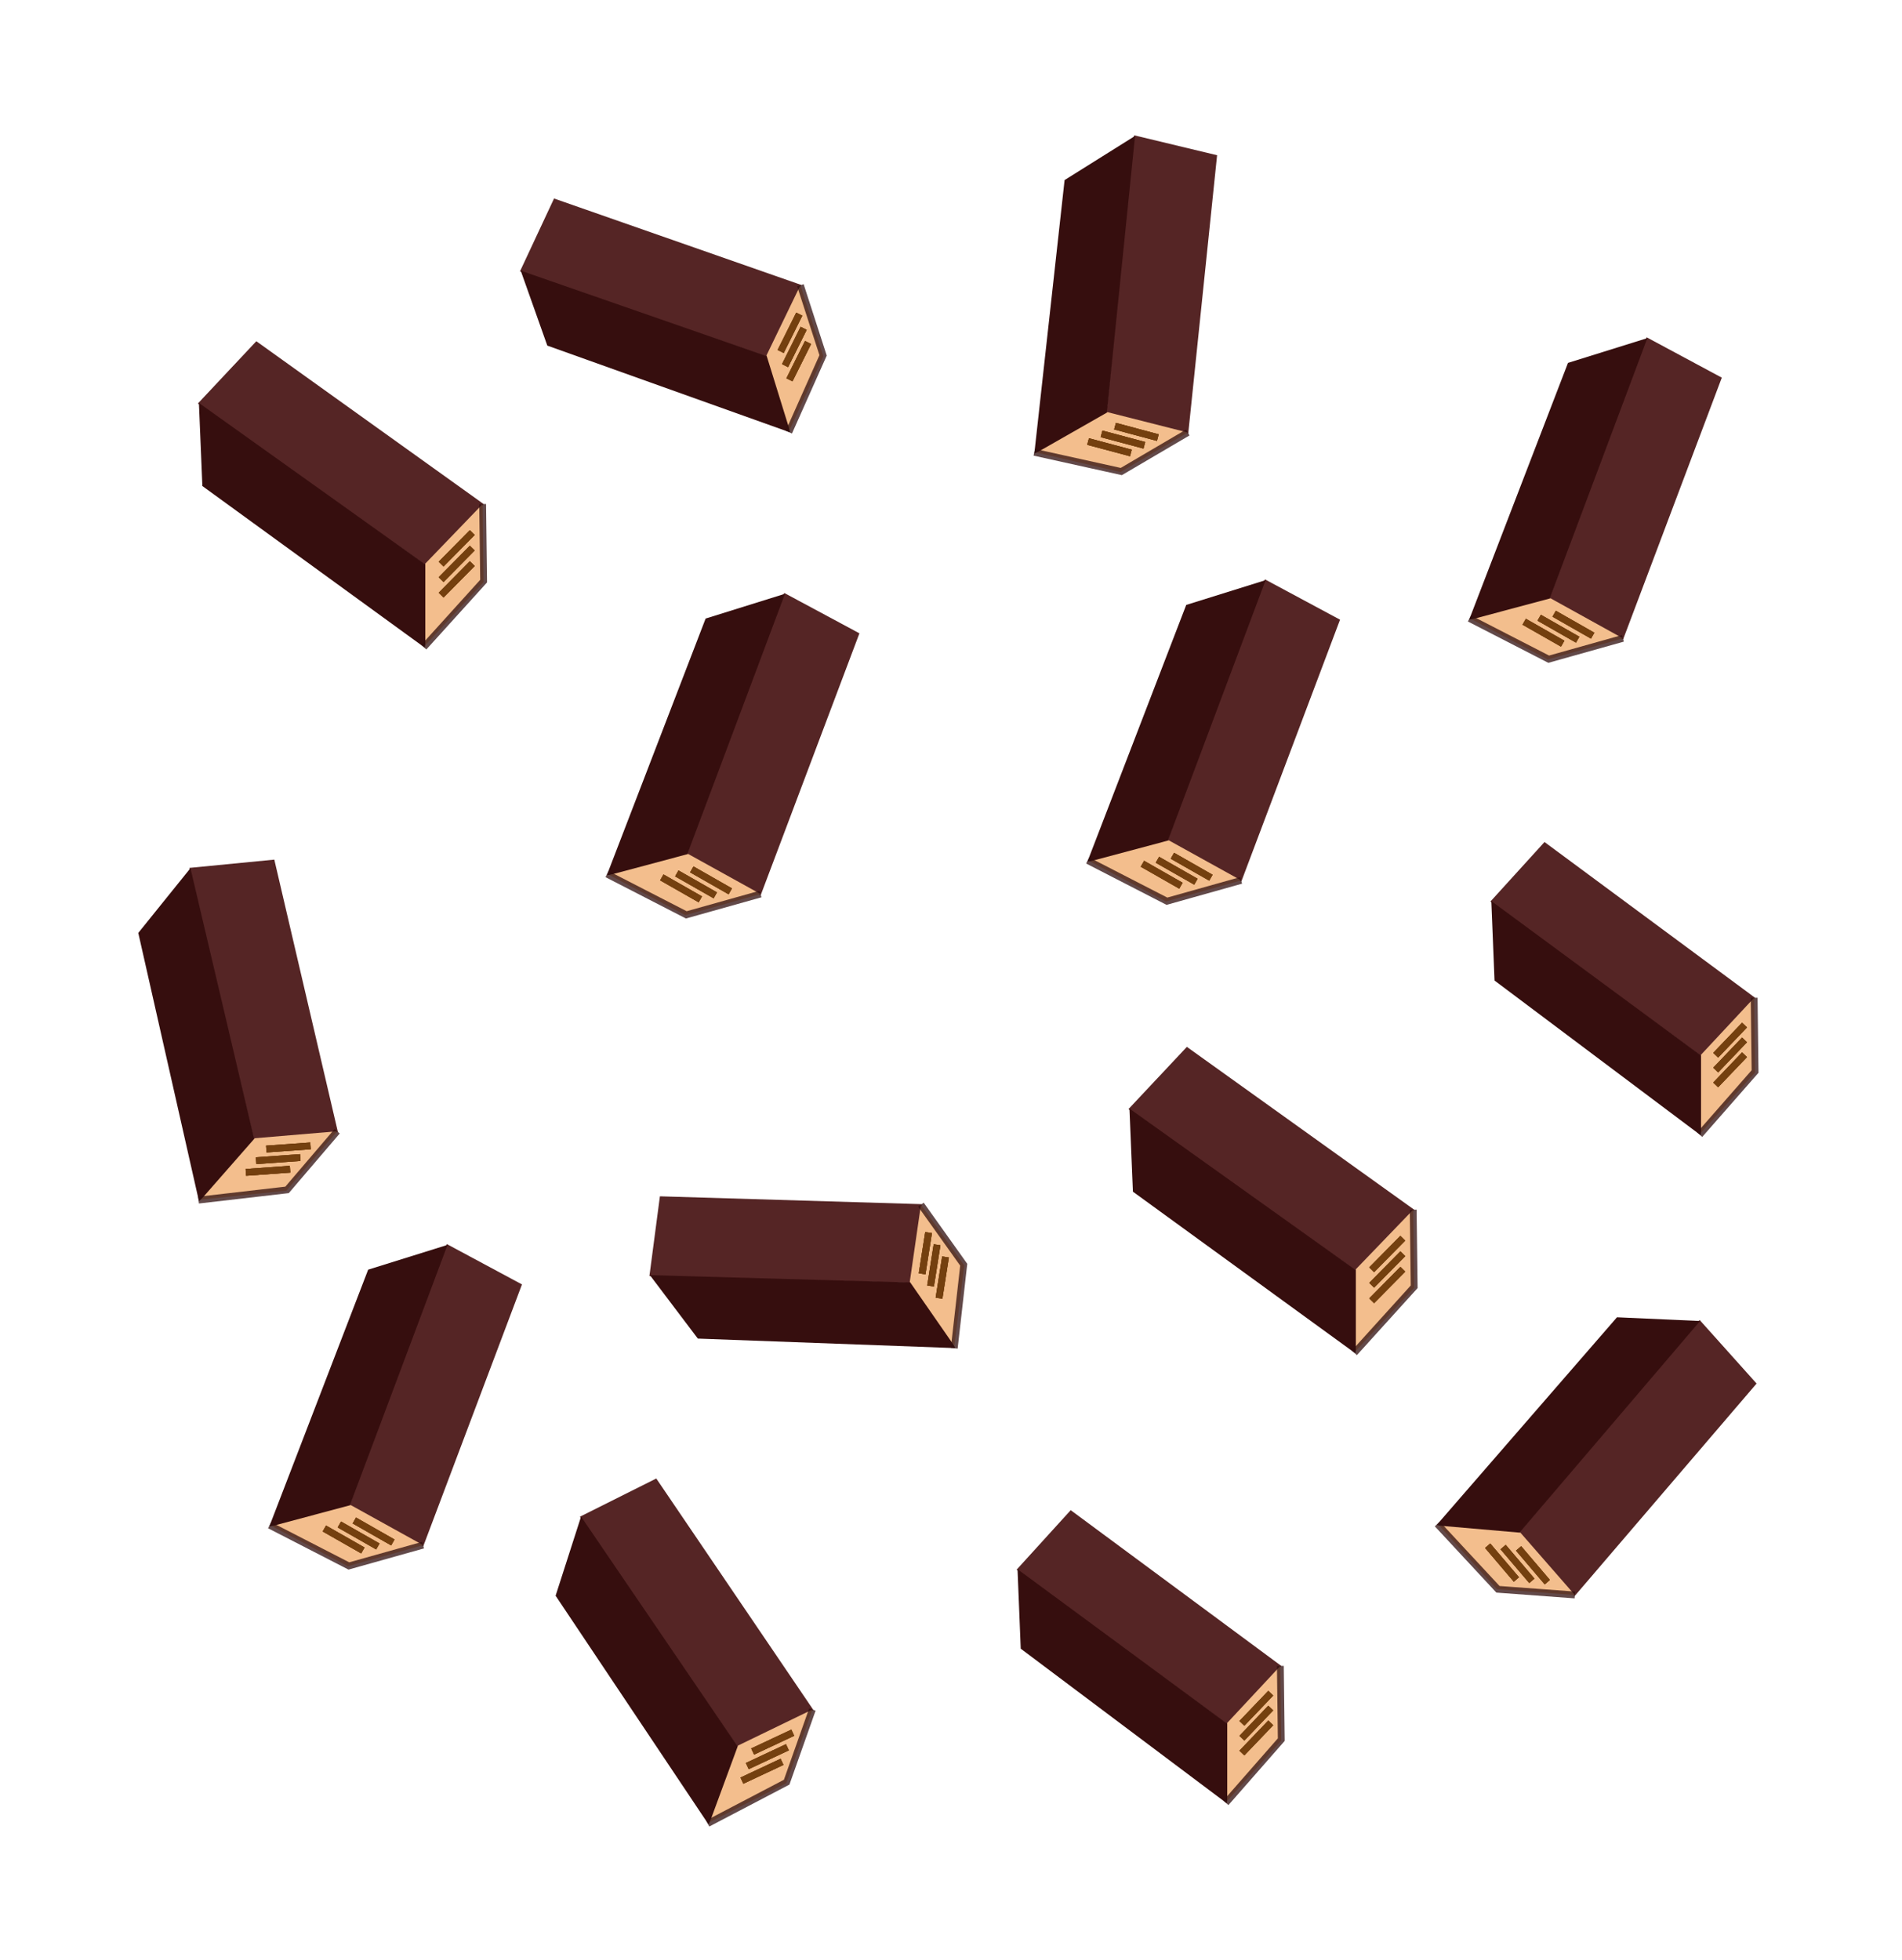 <svg width="558" height="575" viewBox="0 0 558 575" fill="none" xmlns="http://www.w3.org/2000/svg">
<path d="M75.198 100.098L141.885 147.862L127.943 168.023L58.065 118.351L75.198 100.098Z" fill="#552525"/>
<path d="M58.355 118.204L127.894 167.825L124.628 190L59.37 142.576L58.355 118.204Z" fill="#360E0E"/>
<path d="M124.773 165.334L141.598 147.862L141.885 170.766L124.773 189.266V165.334Z" fill="#F3BE8D"/>
<path d="M138.55 156.231L129.414 165.481" stroke="#74400F" stroke-width="2"/>
<path d="M138.55 156.231L129.414 165.481" stroke="#74400F" stroke-width="2"/>
<path d="M138.55 156.231L129.414 165.481" stroke="#74400F" stroke-width="2"/>
<path d="M138.55 160.782L129.414 170.032" stroke="#74400F" stroke-width="2"/>
<path d="M138.55 160.782L129.414 170.032" stroke="#74400F" stroke-width="2"/>
<path d="M138.55 160.782L129.414 170.032" stroke="#74400F" stroke-width="2"/>
<path d="M138.55 165.334L129.414 174.584" stroke="#74400F" stroke-width="2"/>
<path d="M138.55 165.334L129.414 174.584" stroke="#74400F" stroke-width="2"/>
<path d="M138.55 165.334L129.414 174.584" stroke="#74400F" stroke-width="2"/>
<path d="M141.595 147.862L141.885 170.472L124.338 189.853" stroke="#2E0D0D" stroke-opacity="0.75" stroke-width="2"/>
<path d="M348.198 307.098L414.885 354.862L400.943 375.023L331.065 325.351L348.198 307.098Z" fill="#552525"/>
<path d="M331.355 325.204L400.894 374.825L397.628 397L332.37 349.576L331.355 325.204Z" fill="#360E0E"/>
<path d="M397.773 372.334L414.598 354.862L414.885 377.766L397.773 396.266V372.334Z" fill="#F3BE8D"/>
<path d="M411.55 363.231L402.414 372.481" stroke="#74400F" stroke-width="2"/>
<path d="M411.55 363.231L402.414 372.481" stroke="#74400F" stroke-width="2"/>
<path d="M411.55 363.231L402.414 372.481" stroke="#74400F" stroke-width="2"/>
<path d="M411.55 367.782L402.414 377.032" stroke="#74400F" stroke-width="2"/>
<path d="M411.55 367.782L402.414 377.032" stroke="#74400F" stroke-width="2"/>
<path d="M411.55 367.782L402.414 377.032" stroke="#74400F" stroke-width="2"/>
<path d="M411.55 372.334L402.414 381.584" stroke="#74400F" stroke-width="2"/>
<path d="M411.55 372.334L402.414 381.584" stroke="#74400F" stroke-width="2"/>
<path d="M411.55 372.334L402.414 381.584" stroke="#74400F" stroke-width="2"/>
<path d="M414.595 354.862L414.885 377.472L397.338 396.853" stroke="#2E0D0D" stroke-opacity="0.75" stroke-width="2"/>
<path d="M162.544 58.229L235.071 83.589L228.441 105.832L152.551 79.603L162.544 58.229Z" fill="#552525"/>
<path d="M152.766 79.389L228.342 105.664L231.73 126.821L160.564 101.38L152.766 79.389Z" fill="#360E0E"/>
<path d="M224.876 104.244L234.817 83.668L241.555 104.516L231.65 126.11L224.876 104.244Z" fill="#F3BE8D"/>
<path d="M234.489 92.15L229.023 103.106" stroke="#74400F" stroke-width="2"/>
<path d="M234.489 92.15L229.023 103.106" stroke="#74400F" stroke-width="2"/>
<path d="M234.489 92.15L229.023 103.106" stroke="#74400F" stroke-width="2"/>
<path d="M235.777 96.308L230.312 107.264" stroke="#74400F" stroke-width="2"/>
<path d="M235.777 96.308L230.312 107.264" stroke="#74400F" stroke-width="2"/>
<path d="M235.777 96.308L230.312 107.264" stroke="#74400F" stroke-width="2"/>
<path d="M237.066 100.467L231.6 111.423" stroke="#74400F" stroke-width="2"/>
<path d="M237.066 100.467L231.6 111.423" stroke="#74400F" stroke-width="2"/>
<path d="M237.066 100.467L231.6 111.423" stroke="#74400F" stroke-width="2"/>
<path d="M234.815 83.669L241.472 104.248L231.431 126.766" stroke="#2E0D0D" stroke-opacity="0.75" stroke-width="2"/>
<path d="M453.12 247.007L514.894 292.694L501.979 311.979L437.25 264.466L453.12 247.007Z" fill="#552525"/>
<path d="M437.518 264.325L501.933 311.789L498.908 333L438.459 287.638L437.518 264.325Z" fill="#360E0E"/>
<path d="M499.043 309.406L514.627 292.694L514.894 314.602L499.043 332.298V309.406Z" fill="#F3BE8D"/>
<path d="M511.804 300.699L503.341 309.547" stroke="#74400F" stroke-width="2"/>
<path d="M511.804 300.699L503.341 309.547" stroke="#74400F" stroke-width="2"/>
<path d="M511.804 300.699L503.341 309.547" stroke="#74400F" stroke-width="2"/>
<path d="M511.804 305.052L503.341 313.9" stroke="#74400F" stroke-width="2"/>
<path d="M511.804 305.052L503.341 313.9" stroke="#74400F" stroke-width="2"/>
<path d="M511.804 305.052L503.341 313.9" stroke="#74400F" stroke-width="2"/>
<path d="M511.804 309.406L503.341 318.254" stroke="#74400F" stroke-width="2"/>
<path d="M511.804 309.406L503.341 318.254" stroke="#74400F" stroke-width="2"/>
<path d="M511.804 309.406L503.341 318.254" stroke="#74400F" stroke-width="2"/>
<path d="M514.625 292.694L514.894 314.321L498.64 332.859" stroke="#2E0D0D" stroke-opacity="0.75" stroke-width="2"/>
<path d="M314.12 443.007L375.894 488.694L362.979 507.979L298.25 460.466L314.12 443.007Z" fill="#552525"/>
<path d="M298.518 460.325L362.933 507.789L359.908 529L299.459 483.638L298.518 460.325Z" fill="#360E0E"/>
<path d="M360.043 505.406L375.627 488.694L375.894 510.602L360.043 528.298V505.406Z" fill="#F3BE8D"/>
<path d="M372.804 496.699L364.341 505.547" stroke="#74400F" stroke-width="2"/>
<path d="M372.804 496.699L364.341 505.547" stroke="#74400F" stroke-width="2"/>
<path d="M372.804 496.699L364.341 505.547" stroke="#74400F" stroke-width="2"/>
<path d="M372.804 501.052L364.341 509.9" stroke="#74400F" stroke-width="2"/>
<path d="M372.804 501.052L364.341 509.9" stroke="#74400F" stroke-width="2"/>
<path d="M372.804 501.052L364.341 509.9" stroke="#74400F" stroke-width="2"/>
<path d="M372.804 505.406L364.341 514.254" stroke="#74400F" stroke-width="2"/>
<path d="M372.804 505.406L364.341 514.254" stroke="#74400F" stroke-width="2"/>
<path d="M372.804 505.406L364.341 514.254" stroke="#74400F" stroke-width="2"/>
<path d="M375.625 488.694L375.894 510.321L359.64 528.859" stroke="#2E0D0D" stroke-opacity="0.75" stroke-width="2"/>
<path d="M193.601 350.937L270.399 353.239L270.788 376.446L190.521 374.329L193.601 350.937Z" fill="#552525"/>
<path d="M190.661 374.061L270.642 376.316L280.253 395.465L204.728 392.675L190.661 374.061Z" fill="#360E0E"/>
<path d="M266.909 376.007L270.181 353.391L282.893 371.236L279.963 394.811L266.909 376.007Z" fill="#F3BE8D"/>
<path d="M272.426 361.577L270.52 373.671" stroke="#74400F" stroke-width="2"/>
<path d="M272.426 361.577L270.52 373.671" stroke="#74400F" stroke-width="2"/>
<path d="M272.426 361.577L270.52 373.671" stroke="#74400F" stroke-width="2"/>
<path d="M274.909 365.153L273.003 377.247" stroke="#74400F" stroke-width="2"/>
<path d="M274.909 365.153L273.003 377.247" stroke="#74400F" stroke-width="2"/>
<path d="M274.909 365.153L273.003 377.247" stroke="#74400F" stroke-width="2"/>
<path d="M277.392 368.729L275.485 380.824" stroke="#74400F" stroke-width="2"/>
<path d="M277.392 368.729L275.485 380.824" stroke="#74400F" stroke-width="2"/>
<path d="M277.392 368.729L275.485 380.824" stroke="#74400F" stroke-width="2"/>
<path d="M270.179 353.392L282.733 371.005L279.953 395.503" stroke="#2E0D0D" stroke-opacity="0.75" stroke-width="2"/>
<path d="M357.066 45.535L348.604 127.125L324.184 125L332.724 39.692L357.066 45.535Z" fill="#552525"/>
<path d="M332.995 39.872L324.332 124.859L303.45 133.006L312.325 52.825L332.995 39.872Z" fill="#360E0E"/>
<path d="M324.95 120.914L348.462 126.876L328.707 138.47L304.16 132.768L324.95 120.914Z" fill="#F3BE8D"/>
<path d="M339.682 128.373L327.121 125.018" stroke="#74400F" stroke-width="2"/>
<path d="M339.682 128.373L327.121 125.018" stroke="#74400F" stroke-width="2"/>
<path d="M339.682 128.373L327.121 125.018" stroke="#74400F" stroke-width="2"/>
<path d="M335.728 130.628L323.167 127.272" stroke="#74400F" stroke-width="2"/>
<path d="M335.728 130.628L323.167 127.272" stroke="#74400F" stroke-width="2"/>
<path d="M335.728 130.628L323.167 127.272" stroke="#74400F" stroke-width="2"/>
<path d="M331.774 132.882L319.213 129.527" stroke="#74400F" stroke-width="2"/>
<path d="M331.774 132.882L319.213 129.527" stroke="#74400F" stroke-width="2"/>
<path d="M331.774 132.882L319.213 129.527" stroke="#74400F" stroke-width="2"/>
<path d="M348.46 126.874L328.962 138.325L303.434 132.681" stroke="#2E0D0D" stroke-opacity="0.75" stroke-width="2"/>
<path d="M515.338 405.86L461.991 468.171L443.109 452.539L498.633 387.214L515.338 405.86Z" fill="#552525"/>
<path d="M498.755 387.516L443.311 452.508L421.501 447.338L474.385 386.421L498.755 387.516Z" fill="#360E0E"/>
<path d="M446.062 449.614L462.015 467.885L439.172 466.193L422.22 447.546L446.062 449.614Z" fill="#F3BE8D"/>
<path d="M453.941 464.125L445.515 454.224" stroke="#74400F" stroke-width="2"/>
<path d="M453.941 464.125L445.515 454.224" stroke="#74400F" stroke-width="2"/>
<path d="M453.941 464.125L445.515 454.224" stroke="#74400F" stroke-width="2"/>
<path d="M449.407 463.732L440.981 453.831" stroke="#74400F" stroke-width="2"/>
<path d="M449.407 463.732L440.981 453.831" stroke="#74400F" stroke-width="2"/>
<path d="M449.407 463.732L440.981 453.831" stroke="#74400F" stroke-width="2"/>
<path d="M444.872 463.339L436.446 453.438" stroke="#74400F" stroke-width="2"/>
<path d="M444.872 463.339L436.446 453.438" stroke="#74400F" stroke-width="2"/>
<path d="M444.872 463.339L436.446 453.438" stroke="#74400F" stroke-width="2"/>
<path d="M462.016 467.882L439.464 466.218L421.672 447.062" stroke="#2E0D0D" stroke-opacity="0.75" stroke-width="2"/>
<path d="M80.475 252.169L99.123 332.049L75.348 338.015L55.559 254.596L80.475 252.169Z" fill="#552525"/>
<path d="M55.874 254.677L75.442 337.834L58.366 352.353L40.568 273.671L55.874 254.677Z" fill="#360E0E"/>
<path d="M74.738 333.903L98.907 331.859L84.022 349.27L58.959 351.897L74.738 333.903Z" fill="#F3BE8D"/>
<path d="M91.098 336.142L78.13 337.073" stroke="#74400F" stroke-width="2"/>
<path d="M91.098 336.142L78.13 337.073" stroke="#74400F" stroke-width="2"/>
<path d="M91.098 336.142L78.13 337.073" stroke="#74400F" stroke-width="2"/>
<path d="M88.097 339.564L75.129 340.495" stroke="#74400F" stroke-width="2"/>
<path d="M88.097 339.564L75.129 340.495" stroke="#74400F" stroke-width="2"/>
<path d="M88.097 339.564L75.129 340.495" stroke="#74400F" stroke-width="2"/>
<path d="M85.096 342.986L72.129 343.917" stroke="#74400F" stroke-width="2"/>
<path d="M85.096 342.986L72.129 343.917" stroke="#74400F" stroke-width="2"/>
<path d="M85.096 342.986L72.129 343.917" stroke="#74400F" stroke-width="2"/>
<path d="M98.905 331.858L84.216 349.049L58.245 352.051" stroke="#2E0D0D" stroke-opacity="0.75" stroke-width="2"/>
<path d="M393.134 181.784L364.195 258.538L341.119 250.27L371.078 169.942L393.134 181.784Z" fill="#552525"/>
<path d="M371.295 170.184L341.298 250.172L319.031 252.739L348.01 177.454L371.295 170.184Z" fill="#360E0E"/>
<path d="M342.9 246.514L364.121 258.26L342.067 264.448L319.778 252.689L342.9 246.514Z" fill="#F3BE8D"/>
<path d="M355.249 257.475L343.955 251.036" stroke="#74400F" stroke-width="2"/>
<path d="M355.249 257.475L343.955 251.036" stroke="#74400F" stroke-width="2"/>
<path d="M355.249 257.475L343.955 251.036" stroke="#74400F" stroke-width="2"/>
<path d="M350.852 258.65L339.558 252.21" stroke="#74400F" stroke-width="2"/>
<path d="M350.852 258.65L339.558 252.21" stroke="#74400F" stroke-width="2"/>
<path d="M350.852 258.65L339.558 252.21" stroke="#74400F" stroke-width="2"/>
<path d="M346.455 259.824L335.161 253.384" stroke="#74400F" stroke-width="2"/>
<path d="M346.455 259.824L335.161 253.384" stroke="#74400F" stroke-width="2"/>
<path d="M346.455 259.824L335.161 253.384" stroke="#74400F" stroke-width="2"/>
<path d="M364.121 258.258L342.35 264.373L319.098 252.421" stroke="#2E0D0D" stroke-opacity="0.75" stroke-width="2"/>
<path d="M505.134 110.784L476.195 187.538L453.119 179.27L483.078 98.942L505.134 110.784Z" fill="#552525"/>
<path d="M483.295 99.184L453.298 179.172L431.031 181.739L460.01 106.454L483.295 99.184Z" fill="#360E0E"/>
<path d="M454.9 175.514L476.121 187.26L454.067 193.448L431.778 181.689L454.9 175.514Z" fill="#F3BE8D"/>
<path d="M467.249 186.475L455.955 180.036" stroke="#74400F" stroke-width="2"/>
<path d="M467.249 186.475L455.955 180.036" stroke="#74400F" stroke-width="2"/>
<path d="M467.249 186.475L455.955 180.036" stroke="#74400F" stroke-width="2"/>
<path d="M462.852 187.65L451.558 181.21" stroke="#74400F" stroke-width="2"/>
<path d="M462.852 187.65L451.558 181.21" stroke="#74400F" stroke-width="2"/>
<path d="M462.852 187.65L451.558 181.21" stroke="#74400F" stroke-width="2"/>
<path d="M458.455 188.824L447.161 182.384" stroke="#74400F" stroke-width="2"/>
<path d="M458.455 188.824L447.161 182.384" stroke="#74400F" stroke-width="2"/>
<path d="M458.455 188.824L447.161 182.384" stroke="#74400F" stroke-width="2"/>
<path d="M476.121 187.258L454.35 193.373L431.098 181.421" stroke="#2E0D0D" stroke-opacity="0.75" stroke-width="2"/>
<path d="M192.534 433.715L238.602 501.586L218.55 515.685L170.148 444.921L192.534 433.715Z" fill="#552525"/>
<path d="M170.471 444.883L218.573 515.482L207.843 535.161L163 468.104L170.471 444.883Z" fill="#360E0E"/>
<path d="M216.505 512.066L238.332 501.486L230.685 523.078L208.233 534.523L216.505 512.066Z" fill="#F3BE8D"/>
<path d="M232.579 508.286L220.809 513.807" stroke="#74400F" stroke-width="2"/>
<path d="M232.579 508.286L220.809 513.807" stroke="#74400F" stroke-width="2"/>
<path d="M232.579 508.286L220.809 513.807" stroke="#74400F" stroke-width="2"/>
<path d="M231.006 512.557L219.236 518.078" stroke="#74400F" stroke-width="2"/>
<path d="M231.006 512.557L219.236 518.078" stroke="#74400F" stroke-width="2"/>
<path d="M231.006 512.557L219.236 518.078" stroke="#74400F" stroke-width="2"/>
<path d="M229.433 516.828L217.663 522.349" stroke="#74400F" stroke-width="2"/>
<path d="M229.433 516.828L217.663 522.349" stroke="#74400F" stroke-width="2"/>
<path d="M229.433 516.828L217.663 522.349" stroke="#74400F" stroke-width="2"/>
<path d="M238.33 501.485L230.787 522.802L207.622 534.923" stroke="#2E0D0D" stroke-opacity="0.75" stroke-width="2"/>
<path d="M252.134 185.784L223.195 262.538L200.119 254.27L230.078 173.942L252.134 185.784Z" fill="#552525"/>
<path d="M230.295 174.184L200.298 254.172L178.031 256.739L207.01 181.454L230.295 174.184Z" fill="#360E0E"/>
<path d="M201.9 250.514L223.121 262.26L201.067 268.448L178.778 256.689L201.9 250.514Z" fill="#F3BE8D"/>
<path d="M214.249 261.475L202.955 255.036" stroke="#74400F" stroke-width="2"/>
<path d="M214.249 261.475L202.955 255.036" stroke="#74400F" stroke-width="2"/>
<path d="M214.249 261.475L202.955 255.036" stroke="#74400F" stroke-width="2"/>
<path d="M209.852 262.65L198.558 256.21" stroke="#74400F" stroke-width="2"/>
<path d="M209.852 262.65L198.558 256.21" stroke="#74400F" stroke-width="2"/>
<path d="M209.852 262.65L198.558 256.21" stroke="#74400F" stroke-width="2"/>
<path d="M205.455 263.824L194.161 257.384" stroke="#74400F" stroke-width="2"/>
<path d="M205.455 263.824L194.161 257.384" stroke="#74400F" stroke-width="2"/>
<path d="M205.455 263.824L194.161 257.384" stroke="#74400F" stroke-width="2"/>
<path d="M223.121 262.258L201.35 268.373L178.098 256.421" stroke="#2E0D0D" stroke-opacity="0.75" stroke-width="2"/>
<path d="M153.134 376.784L124.195 453.538L101.119 445.27L131.078 364.942L153.134 376.784Z" fill="#552525"/>
<path d="M131.295 365.184L101.298 445.172L79.031 447.739L108.01 372.454L131.295 365.184Z" fill="#360E0E"/>
<path d="M102.9 441.514L124.121 453.26L102.067 459.448L79.778 447.689L102.9 441.514Z" fill="#F3BE8D"/>
<path d="M115.249 452.475L103.955 446.036" stroke="#74400F" stroke-width="2"/>
<path d="M115.249 452.475L103.955 446.036" stroke="#74400F" stroke-width="2"/>
<path d="M115.249 452.475L103.955 446.036" stroke="#74400F" stroke-width="2"/>
<path d="M110.852 453.65L99.558 447.21" stroke="#74400F" stroke-width="2"/>
<path d="M110.852 453.65L99.558 447.21" stroke="#74400F" stroke-width="2"/>
<path d="M110.852 453.65L99.558 447.21" stroke="#74400F" stroke-width="2"/>
<path d="M106.455 454.824L95.16 448.384" stroke="#74400F" stroke-width="2"/>
<path d="M106.455 454.824L95.16 448.384" stroke="#74400F" stroke-width="2"/>
<path d="M106.455 454.824L95.16 448.384" stroke="#74400F" stroke-width="2"/>
<path d="M124.121 453.258L102.35 459.373L79.098 447.421" stroke="#2E0D0D" stroke-opacity="0.75" stroke-width="2"/>
</svg>
